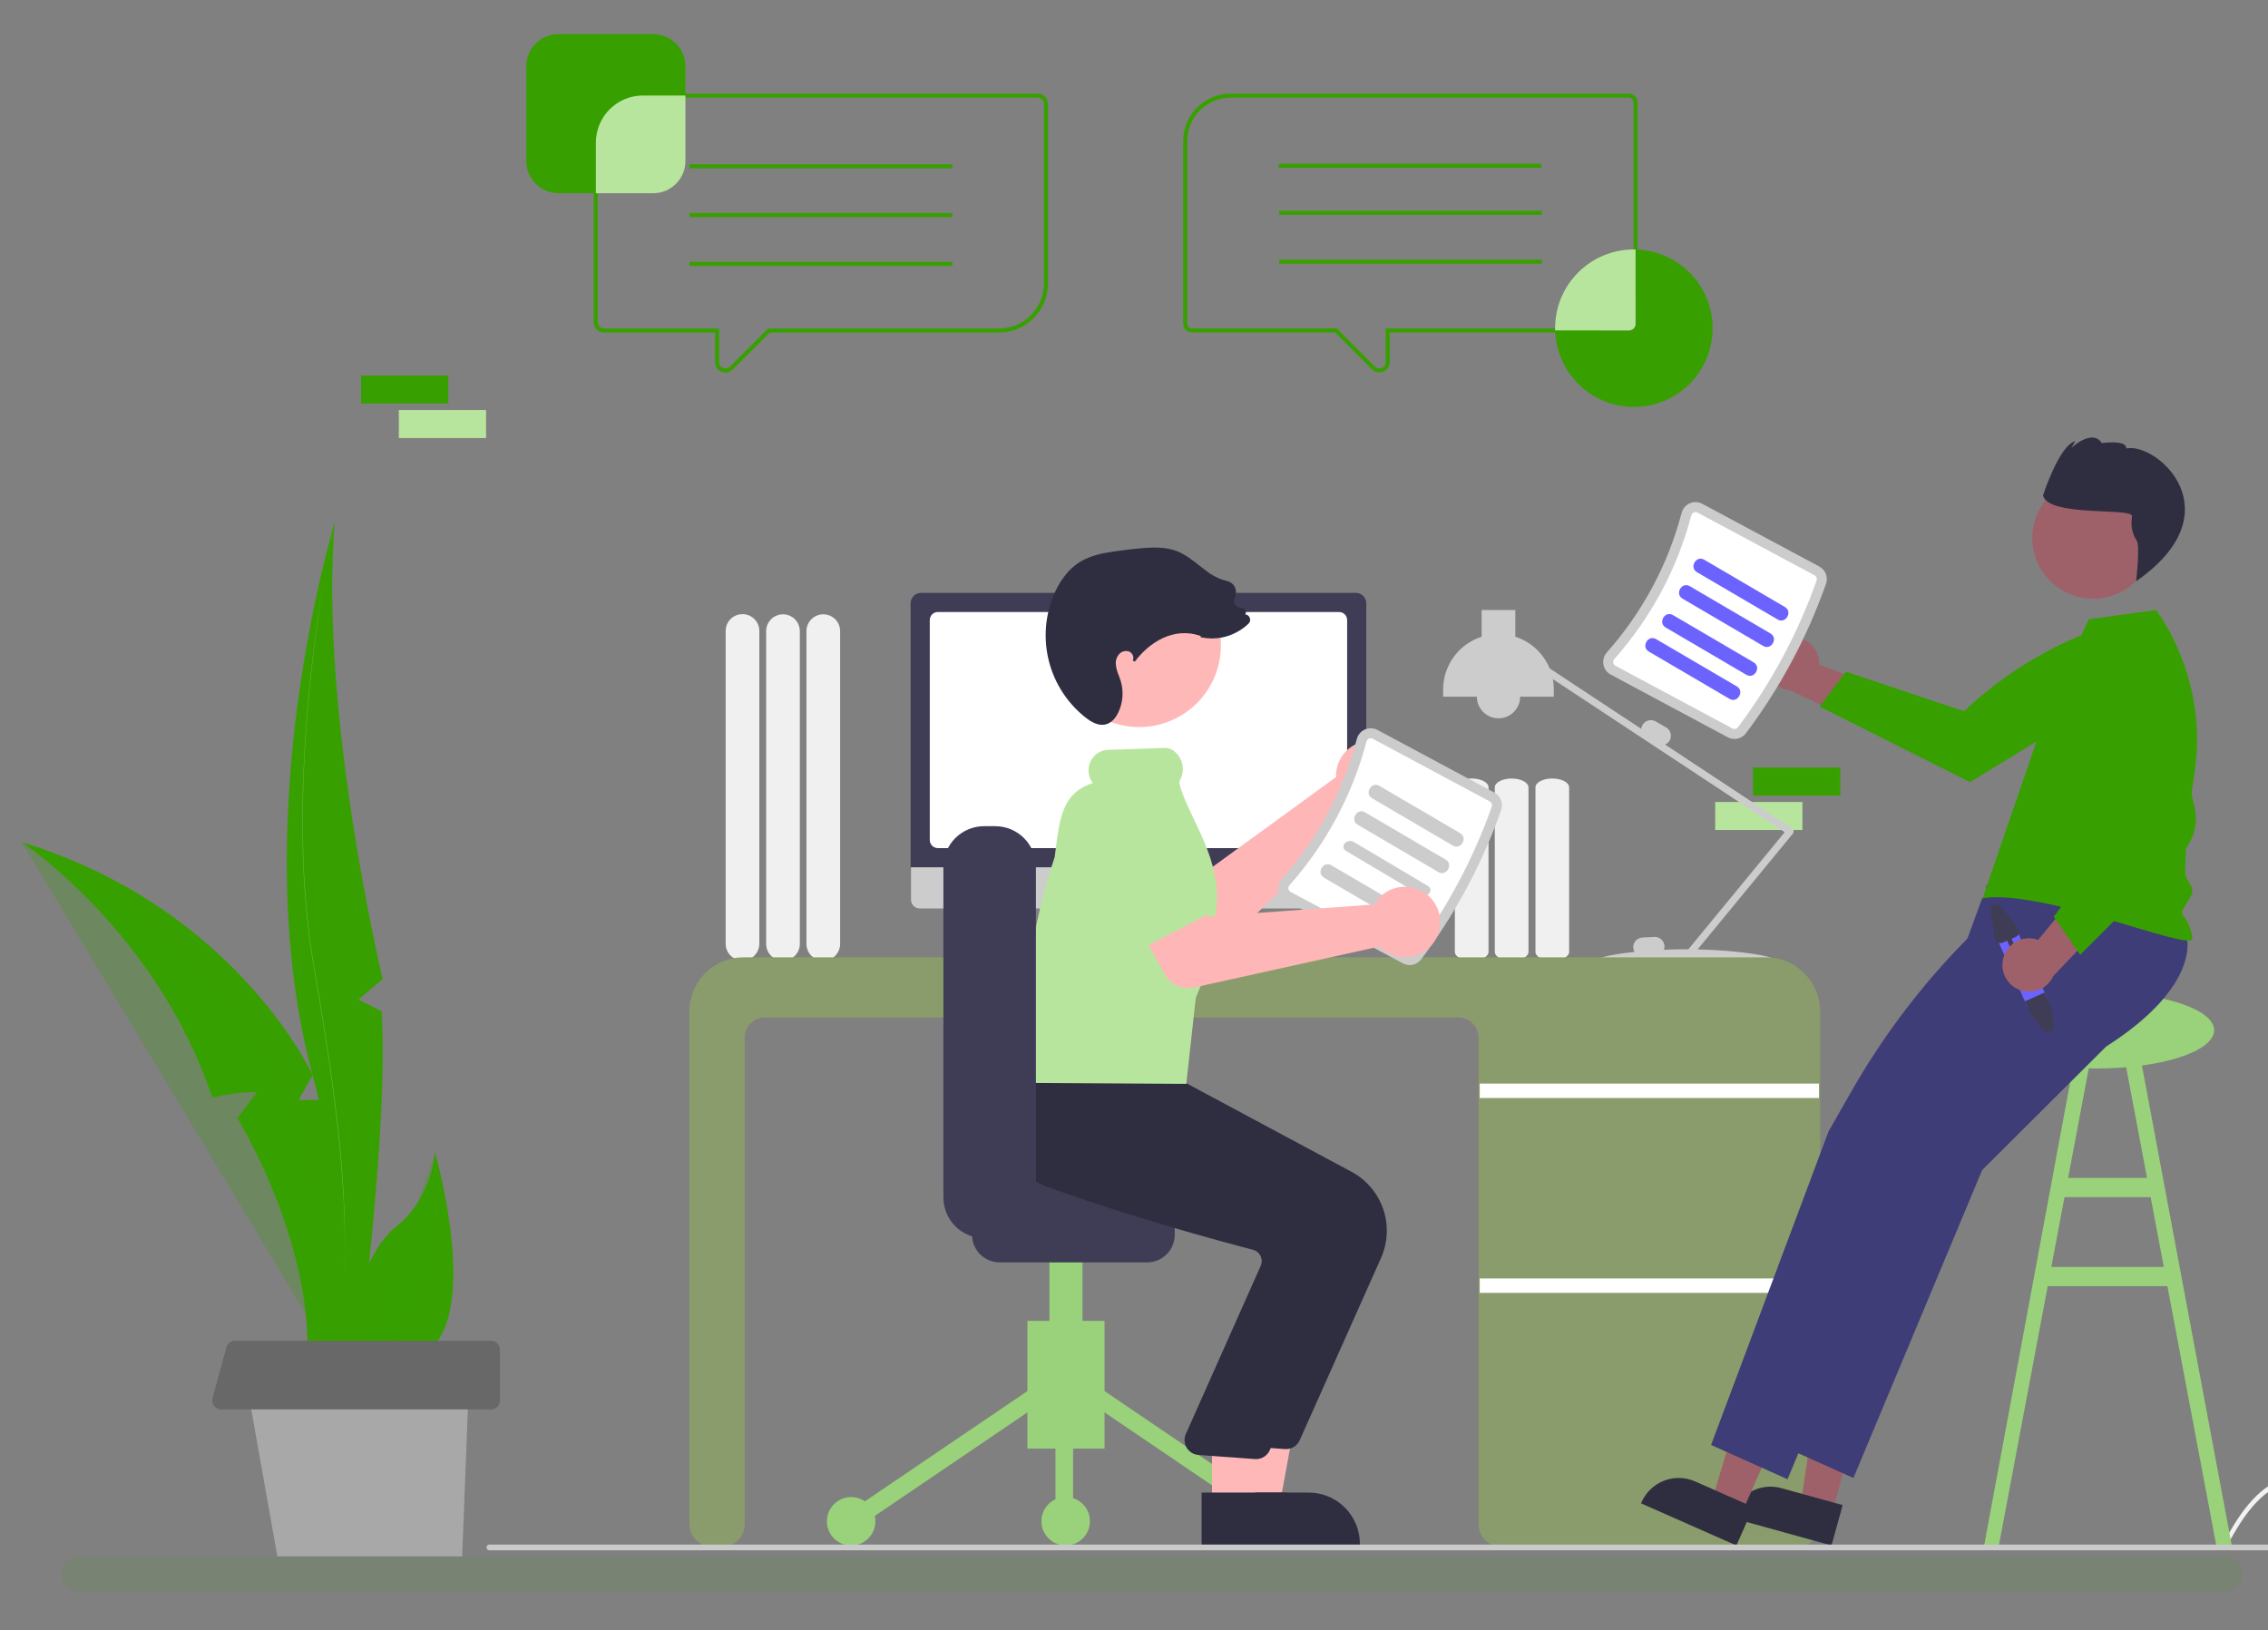 <svg width="1669" height="1200" viewBox="0 0 1669 1200" fill="none" xmlns="http://www.w3.org/2000/svg">
<rect x="0" y="0" width="1669" height="1200" fill="#808080" stroke="none"/>
<g clip-path="url(#clip0_80_4293)">
<path d="M258.2 976C258.2 976 264.7 924.3 291.5 902.8C318.3 881.4 320.1 848.1 320.1 848.1C320.1 848.1 356.4 974.2 310 997.4C263.6 1020.6 258.2 976 258.2 976Z" fill="#37A000"/>
<path opacity="0.25" d="M320.1 848.2C320.1 848.2 332.6 959.4 263.9 1012.1Z" fill="#37A000"/>
<path d="M246.3 384.5C246.3 384.5 179.3 602.9 230 791.2C280.8 979.6 211 1048.8 211 1048.8L263.8 995.8C263.8 995.8 286.3 829 280.8 744.3L263.8 735.7L281.6 720.6C281.7 720.6 234.8 525.8 246.3 384.5Z" fill="#37A000"/>
<g opacity="0.25">
<path d="M246.3 384.5C241 409.5 236.9 434.7 233.4 459.9C230 485.2 227.2 510.5 225.4 536C221.8 586.8 221.4 638.1 227.8 688.8C228.2 692 228.6 695.1 229.1 698.3L230.6 707.7C231.6 714 232.7 720.3 233.8 726.6L235.4 736L236.9 745.4C237.9 751.7 239 758 239.9 764.3C243.9 789.5 247.3 814.8 249.9 840.2C250.3 843.4 250.5 846.5 250.8 849.7L251.6 859.2C252.1 865.6 252.5 871.9 252.9 878.3L253.3 887.9C253.4 891.1 253.6 894.3 253.6 897.5C253.7 903.9 253.9 910.3 253.7 916.6C253.6 929.4 252.8 942.1 251.7 954.8L250.7 964.3C250.4 967.5 249.9 970.6 249.4 973.8L248.7 978.5C248.5 980.1 248.2 981.6 247.9 983.2L246.3 992.6C246.3 992.7 246.1 992.9 246 992.8C245.9 992.8 245.7 992.6 245.8 992.5L247.4 983.1C247.7 981.5 248 980 248.2 978.4L248.9 973.7C249.3 970.5 249.8 967.4 250.2 964.2L251.2 954.7C252.4 942 253.2 929.3 253.3 916.5C253.5 910.1 253.3 903.8 253.2 897.4C253.2 894.2 253 891 252.9 887.8L252.5 878.2C252.1 871.8 251.7 865.5 251.2 859.1L250.4 849.6C250.1 846.4 249.9 843.2 249.5 840.1C246.9 814.7 243.5 789.4 239.5 764.2C238.6 757.9 237.5 751.6 236.5 745.3L235 735.9L233.4 726.5C232.3 720.2 231.2 713.9 230.2 707.6L228.7 698.1C228.2 695 227.9 691.8 227.4 688.6C221 637.9 221.5 586.6 225.1 535.8C226.9 510.4 229.7 485 233.2 459.7C236.9 434.7 241.1 409.5 246.3 384.5Z" fill="white"/>
</g>
<path d="M249.9 995.9C249.9 995.9 264.2 861.9 237.2 809.5H219.8L230.1 791.3C230.1 791.3 173.8 668 16 619.8C16 619.8 115.5 685.6 156.2 807.8C175.4 803.1 189.1 803.9 189.1 803.9L174.7 822.9C174.7 822.9 233.4 918.1 225.5 1006.9C217.4 1095.8 249.9 995.9 249.9 995.9Z" fill="#37A000"/>
<path opacity="0.25" d="M16 619.8C16 619.8 259.5 719.1 240.4 992.7Z" fill="#37A000"/>
<path d="M345.1 1015.3L344.3 1037.3L340.1 1145.5H204.1L184.9 1037.3L182.7 1024.8L274.6 1019.4L345.1 1015.3Z" fill="#A8A8A8"/>
<path d="M367.9 993.3V1030.8C367.9 1034.4 365 1037.3 361.4 1037.3H162.7C158.4 1037.3 155.3 1033.2 156.4 1029.1L166.6 991.6C167.4 988.8 170 986.8 172.9 986.8H361.5C365 986.7 367.9 989.7 367.9 993.3Z" fill="#686868"/>
<path d="M769.7 76.5V208.6C769.7 227.8 754.2 243.3 735 243.3H565.8L538.2 270.9C534.3 274.8 527.7 272 527.7 266.6V243.3H444.5C441.1 243.3 438.4 240.5 438.4 237.2V105.1C438.4 85.9 453.9 70.4 473.1 70.4H763.6C767 70.4 769.7 73.1 769.7 76.5Z" stroke="#37A000" stroke-width="3" stroke-miterlimit="10"/>
<path d="M872.201 103.7V238.2C872.201 241 874.401 243.2 877.201 243.2H983.101L1010.7 270.8C1014.6 274.7 1021.2 271.9 1021.2 266.5V243.2H1170.2C1188.6 243.2 1203.6 228.3 1203.6 209.8V75.4C1203.6 72.6 1201.4 70.4 1198.6 70.4H905.701C887.201 70.4 872.201 85.3 872.201 103.7Z" stroke="#37A000" stroke-width="3" stroke-miterlimit="10"/>
<path d="M1260.3 241.6C1260.3 273.6 1234.4 299.5 1202.4 299.5C1171 299.5 1145.4 274.5 1144.5 243.3H1198.7C1201.5 243.3 1203.7 241.1 1203.7 238.3V183.7C1235 184.3 1260.3 210 1260.3 241.6Z" fill="#37A000"/>
<path d="M1203.6 183.6V238.2C1203.6 241 1201.4 243.2 1198.6 243.2H1144.4C1144.4 242.6 1144.4 242.1 1144.4 241.5C1144.4 209.5 1170.3 183.6 1202.3 183.6C1202.7 183.6 1203.2 183.6 1203.6 183.6Z" fill="#B8E59E"/>
<path d="M504.4 48.8V70.3H473.1C453.9 70.3 438.4 85.8 438.4 105V142.2H411C397.9 142.2 387.3 131.6 387.3 118.5V48.8C387.3 35.7 397.9 25.1 411 25.1H480.7C493.8 25.1 504.4 35.7 504.4 48.8Z" fill="#37A000"/>
<path d="M504.4 70.4V118.5C504.4 131.6 493.8 142.2 480.7 142.2H438.5V105C438.5 85.8 454 70.3 473.2 70.3H504.4V70.4Z" fill="#B8E59E"/>
<path d="M329.9 276.4H265.7V297H329.9V276.4Z" fill="#37A000"/>
<path d="M357.7 301.8H293.5V322.4H357.7V301.8Z" fill="#B8E59E"/>
<path d="M1290.04 585.515H1354.24V564.915H1290.04V585.515Z" fill="#37A000"/>
<path d="M1262.18 610.87H1326.38V590.27H1262.18V610.87Z" fill="#B8E59E"/>
<path d="M507.4 122.4H700.8" stroke="#37A000" stroke-width="3" stroke-miterlimit="10"/>
<path d="M507.4 158.3H700.8" stroke="#37A000" stroke-width="3" stroke-miterlimit="10"/>
<path d="M507.4 194.2H700.8" stroke="#37A000" stroke-width="3" stroke-miterlimit="10"/>
<path d="M941 122H1134.3" stroke="#37A000" stroke-width="3" stroke-miterlimit="10"/>
<path d="M941.301 156.6H1134.6" stroke="#37A000" stroke-width="3" stroke-miterlimit="10"/>
<path d="M941.301 192.6H1134.6" stroke="#37A000" stroke-width="3" stroke-miterlimit="10"/>
<path opacity="0.1" d="M1637.2 1171.4H58.1C50.9 1171.4 45.1 1165.6 45.1 1158.4C45.1 1151.2 50.9 1145.4 58.1 1145.4H1637.2C1644.4 1145.4 1650.2 1151.2 1650.2 1158.4C1650.2 1165.6 1644.4 1171.4 1637.2 1171.4Z" fill="#37A000"/>
<path d="M593.459 694.693V464.526C593.459 461.239 594.765 458.087 597.089 455.763C599.413 453.438 602.566 452.133 605.853 452.133C609.14 452.133 612.292 453.438 614.616 455.763C616.94 458.087 618.246 461.239 618.246 464.526V694.693C618.246 697.98 616.94 701.133 614.616 703.457C612.292 705.781 609.14 707.087 605.853 707.087C602.566 707.087 599.413 705.781 597.089 703.457C594.765 701.133 593.459 697.98 593.459 694.693Z" fill="#F0F0F0"/>
<path d="M563.804 694.693V464.526C563.804 461.239 565.109 458.087 567.434 455.763C569.758 453.438 572.91 452.133 576.197 452.133C579.484 452.133 582.637 453.438 584.961 455.763C587.285 458.087 588.591 461.239 588.591 464.526V694.693C588.591 697.98 587.285 701.133 584.961 703.457C582.637 705.781 579.484 707.087 576.197 707.087C572.91 707.087 569.758 705.781 567.434 703.457C565.109 701.133 563.804 697.98 563.804 694.693Z" fill="#F0F0F0"/>
<path d="M534 694.56V464.394C534 461.107 535.306 457.954 537.63 455.63C539.954 453.306 543.107 452 546.394 452C549.681 452 552.833 453.306 555.157 455.63C557.481 457.954 558.787 461.107 558.787 464.394V694.56C558.787 697.847 557.481 701 555.157 703.324C552.833 705.648 549.681 706.954 546.394 706.954C543.107 706.954 539.954 705.648 537.63 703.324C535.306 701 534 697.847 534 694.56Z" fill="#F0F0F0"/>
<path d="M1634.97 1137.76C1646.31 1117.25 1659.46 1094.46 1682.95 1087.18C1689.48 1085.16 1696.33 1084.44 1703.13 1085.05C1705.27 1085.24 1704.74 1088.62 1702.6 1088.43C1691.18 1087.47 1679.78 1090.55 1670.4 1097.14C1661.32 1103.46 1654.25 1112.24 1648.26 1121.56C1644.6 1127.26 1641.31 1133.21 1638.03 1139.15C1636.98 1141.05 1633.91 1139.68 1634.97 1137.76Z" fill="#F2F2F2"/>
<path d="M1630.96 1137.57L1642.41 1137.83L1573.4 769.143L1561.95 771.299L1579.97 866.942H1521.91L1539.93 771.299L1528.49 769.143L1460.05 1137.83L1470.92 1137.57L1506.9 946.615H1594.98L1630.96 1137.57ZM1509.57 932.451L1519.24 881.106H1582.64L1592.31 932.451H1509.57Z" fill="#99D27A"/>
<path d="M1129.93 700.566V579.489C1129.93 575.894 1135.49 572.969 1142.32 572.969C1149.15 572.969 1154.71 575.894 1154.71 579.489V700.566C1154.71 704.161 1149.15 707.086 1142.32 707.086C1135.49 707.086 1129.93 704.161 1129.93 700.566Z" fill="#F0F0F0"/>
<path d="M1100 700.597V579.52C1100 575.925 1105.56 573 1112.39 573C1119.23 573 1124.79 575.925 1124.79 579.52V700.597C1124.79 704.192 1119.23 707.116 1112.39 707.116C1105.56 707.116 1100 704.192 1100 700.597Z" fill="#F0F0F0"/>
<path d="M1070.61 700.566V579.489C1070.61 575.894 1076.17 572.969 1083.01 572.969C1089.84 572.969 1095.4 575.894 1095.4 579.489V700.566C1095.4 704.161 1089.84 707.086 1083.01 707.086C1076.17 707.086 1070.61 704.161 1070.61 700.566Z" fill="#F0F0F0"/>
<path d="M1319.9 611.491C1319.85 611.123 1319.71 610.771 1319.51 610.458C1319.31 610.144 1319.05 609.876 1318.74 609.671L1225.3 547.988C1226.71 547.4 1227.89 546.369 1228.66 545.05C1229.59 543.422 1229.84 541.491 1229.36 539.679C1228.87 537.866 1227.69 536.319 1226.06 535.376L1218.4 530.95C1216.77 530.016 1214.84 529.765 1213.03 530.251C1211.21 530.736 1209.67 531.92 1208.72 533.542C1208.21 534.434 1207.91 535.427 1207.83 536.451L1140.38 491.925C1138.12 486.439 1134.68 481.514 1130.32 477.491C1125.96 473.468 1120.77 470.445 1115.12 468.632V449H1090.33V468.632C1082.1 471.262 1074.93 476.437 1069.84 483.41C1064.75 490.382 1062 498.793 1062 507.427V512.739H1086.79C1086.79 516.965 1088.47 521.018 1091.45 524.006C1094.44 526.994 1098.5 528.673 1102.72 528.673C1106.95 528.673 1111 526.994 1113.99 524.006C1116.98 521.018 1118.66 516.965 1118.66 512.739H1143.44V507.427C1143.44 504.881 1143.2 502.34 1142.73 499.839L1313.35 612.479L1242.47 698.65C1241.92 698.648 1241.38 698.643 1240.82 698.643C1235.17 698.643 1229.69 698.776 1224.47 699.006C1224.78 698.131 1224.92 697.202 1224.87 696.273C1224.77 694.399 1223.93 692.643 1222.53 691.387C1221.14 690.13 1219.31 689.477 1217.43 689.569L1208.59 690.03C1206.72 690.133 1204.96 690.974 1203.7 692.368C1202.45 693.762 1201.79 695.597 1201.89 697.471C1201.95 698.578 1202.28 699.654 1202.85 700.608C1187.21 702.269 1177.08 704.56 1177.08 705.725C1177.08 707.634 1204.28 705.816 1238.33 705.729C1238.49 706.171 1238.76 706.565 1239.11 706.868C1239.47 707.171 1239.91 707.374 1240.37 707.455C1240.83 707.536 1241.31 707.493 1241.75 707.33C1242.19 707.166 1242.58 706.889 1242.87 706.526L1243.53 705.729C1277.47 705.824 1304.56 707.63 1304.56 705.725C1304.56 703.928 1280.48 699.46 1249.27 698.743L1319.33 613.574C1319.56 613.286 1319.74 612.952 1319.83 612.594C1319.93 612.235 1319.96 611.859 1319.9 611.491Z" fill="#CCCCCC"/>
<path d="M1322.81 1138.34H1104.66C1100.25 1138.34 1096.02 1136.59 1092.91 1133.47C1089.79 1130.35 1088.04 1126.12 1088.03 1121.71V763.689C1088.03 759.75 1086.46 755.973 1083.67 753.188C1080.89 750.402 1077.11 748.836 1073.17 748.831H562.883C558.944 748.836 555.167 750.402 552.382 753.188C549.596 755.973 548.029 759.75 548.025 763.689V1121.71C548.02 1126.12 546.266 1130.35 543.149 1133.47C540.031 1136.59 535.805 1138.34 531.396 1138.34H523.932C519.523 1138.34 515.296 1136.59 512.179 1133.47C509.061 1130.35 507.308 1126.12 507.303 1121.71V744.405C507.315 733.843 511.515 723.718 518.984 716.25C526.452 708.781 536.578 704.58 547.139 704.569H1299.61C1310.17 704.581 1320.3 708.781 1327.76 716.25C1335.23 723.718 1339.43 733.844 1339.44 744.405V1121.71C1339.44 1126.12 1337.69 1130.35 1334.57 1133.47C1331.45 1136.59 1327.22 1138.34 1322.81 1138.34Z" fill="#8A9C6B"/>
<path d="M1338.56 797.52H1088.92V808.143H1338.56V797.52Z" fill="white"/>
<path d="M1338.56 940.932H1088.92V951.555H1338.56V940.932Z" fill="white"/>
<path d="M882.268 702.82L875.094 699.799L870.172 663.831H804.627L799.292 699.652L792.873 702.862C792.566 703.015 792.319 703.268 792.174 703.579C792.028 703.89 791.992 704.241 792.071 704.575C792.15 704.909 792.339 705.207 792.609 705.42C792.878 705.633 793.211 705.749 793.554 705.749H881.677C882.029 705.749 882.37 705.628 882.642 705.405C882.915 705.182 883.102 704.872 883.171 704.527C883.241 704.182 883.189 703.823 883.024 703.512C882.86 703.201 882.593 702.957 882.268 702.82Z" fill="#E6E6E6"/>
<path d="M998.746 668.616H676.772C675.083 668.612 673.464 667.939 672.271 666.743C671.077 665.547 670.407 663.927 670.407 662.237V616.835H1005.11V662.237C1005.11 663.927 1004.44 665.547 1003.25 666.743C1002.05 667.939 1000.44 668.612 998.746 668.616Z" fill="#CCCCCC"/>
<path d="M1005.45 638.293H670.113V444.024C670.116 441.986 670.927 440.031 672.368 438.59C673.81 437.148 675.764 436.337 677.803 436.335H997.757C999.796 436.337 1001.75 437.148 1003.19 438.59C1004.63 440.031 1005.45 441.986 1005.45 444.024V638.293Z" fill="#3F3D56"/>
<path d="M985.418 624.193H690.14C688.569 624.192 687.062 623.566 685.95 622.455C684.839 621.344 684.214 619.837 684.212 618.265V456.364C684.214 454.792 684.839 453.285 685.95 452.173C687.062 451.062 688.569 450.437 690.14 450.435H985.418C986.99 450.437 988.497 451.062 989.608 452.173C990.719 453.285 991.345 454.792 991.346 456.364V618.265C991.345 619.837 990.72 621.344 989.608 622.455C988.497 623.566 986.99 624.192 985.418 624.193Z" fill="white"/>
<path d="M1316.43 469.021C1319.25 468.614 1322.13 468.832 1324.87 469.658C1327.6 470.484 1330.11 471.899 1332.24 473.804C1334.36 475.708 1336.05 478.055 1337.17 480.68C1338.29 483.304 1338.82 486.143 1338.72 488.995L1403.46 513.914L1374.13 534.87L1317.15 507.994C1312.37 507.516 1307.93 505.301 1304.67 501.768C1301.42 498.236 1299.57 493.632 1299.48 488.828C1299.39 484.024 1301.07 479.354 1304.19 475.704C1307.32 472.054 1311.67 469.676 1316.43 469.021Z" fill="#9E616A"/>
<path d="M1562.59 456.661L1573.54 476.574C1570.9 489.203 1564.06 500.566 1554.13 508.816C1537.37 522.958 1449.69 575.629 1449.69 575.629L1339 520.061L1358.36 494.33L1445.26 523.453C1477.5 493.012 1516.4 470.523 1558.87 457.778L1562.59 456.661Z" fill="#37A000"/>
<path d="M1542.97 786.399C1590.68 786.399 1629.35 773.797 1629.35 758.251C1629.35 742.706 1590.68 730.104 1542.97 730.104C1495.26 730.104 1456.58 742.706 1456.58 758.251C1456.58 773.797 1495.26 786.399 1542.97 786.399Z" fill="#99D27A"/>
<path d="M1348.08 1113.61L1325.15 1107.27L1338.69 1015.77L1372.54 1025.13L1348.08 1113.61Z" fill="#9E616A"/>
<path d="M1347.79 1137.46L1273.82 1117.01L1274.08 1116.08C1276.19 1108.44 1281.25 1101.96 1288.14 1098.05C1295.03 1094.15 1303.19 1093.14 1310.83 1095.25L1310.83 1095.25L1356.01 1107.73L1347.79 1137.46Z" fill="#2F2E41"/>
<path d="M1281.58 1113.9L1259.8 1104.29L1286.52 1015.74L1318.66 1029.93L1281.58 1113.9Z" fill="#9E616A"/>
<path d="M1277.81 1137.46L1207.61 1106.46L1208 1105.57C1211.2 1098.33 1217.15 1092.65 1224.54 1089.79C1231.92 1086.93 1240.14 1087.11 1247.39 1090.31L1247.39 1090.31L1290.27 1109.25L1277.81 1137.46Z" fill="#2F2E41"/>
<path d="M1609.11 689.323C1609.11 689.323 1620.65 725.075 1549.85 770.289L1458.66 861.149L1363.92 1087.79L1307.67 1062.57L1318.7 1033.12L1326.1 1013.36L1329.89 1003.25L1333.95 992.416L1394.17 831.677L1444.75 743.11L1446.22 695.052L1458.66 661.175L1548.93 629.145L1609.11 689.323Z" fill="#3E3D77"/>
<path d="M1560.61 690.247C1560.61 690.247 1572.15 725.999 1501.35 771.213L1410.17 862.074L1315.42 1088.71L1259.17 1063.49L1270.2 1034.05L1277.61 1014.29L1281.39 1004.18L1285.45 993.34L1345.67 832.601L1362.61 802.946C1384.95 763.825 1412.1 727.653 1443.43 695.272L1460.03 678.109L1461.8 651.551L1500.43 630.069L1560.61 690.247Z" fill="#3E3D77"/>
<path d="M1508.87 515.941L1537.2 455.743L1586.64 449C1586.64 449 1625.24 498.18 1615.1 567.286C1611.3 593.201 1608.21 619.001 1608.02 641.647C1607.97 647.673 1613.24 650.364 1613.33 655.812C1613.42 661.163 1603.34 669.88 1606.25 673.517C1610.41 678.529 1612.89 684.723 1613.33 691.222C1609.82 699.572 1503.64 654.335 1459.01 661.048L1508.87 515.941Z" fill="#37A000"/>
<path d="M1578.74 418.821C1591.36 397.594 1584.38 370.156 1563.15 357.538C1541.93 344.92 1514.49 351.898 1501.87 373.126C1489.25 394.353 1496.23 421.791 1517.46 434.409C1538.69 447.027 1566.12 440.049 1578.74 418.821Z" fill="#9E616A"/>
<path d="M1568.89 379.919C1568.81 381.095 1568.69 382.654 1568.55 384.416C1568.41 389.242 1569.77 393.993 1572.45 398.014C1574.95 402.244 1571.96 427.795 1571.96 427.795C1645.21 376.74 1587.33 325.447 1564.69 330.007C1565.17 323.514 1546.7 326.086 1546.7 326.086C1539.67 315.131 1524.25 329.673 1524.25 329.673L1527.23 324.668C1515.26 327.713 1503.42 364.709 1503.42 364.709C1507.48 380.67 1569.37 373.426 1568.89 379.919Z" fill="#2F2E41"/>
<path d="M1284.76 539.749C1309.93 506.271 1329.83 469.137 1343.76 429.639C1344.57 427.276 1344.51 424.704 1343.6 422.38C1342.69 420.055 1340.98 418.13 1338.78 416.946L1252.66 370.798C1251.26 370.045 1249.72 369.621 1248.13 369.557C1246.55 369.492 1244.98 369.79 1243.53 370.427C1242.05 371.069 1240.74 372.039 1239.69 373.263C1238.65 374.488 1237.9 375.935 1237.49 377.494C1227.47 415.556 1208.63 450.724 1182.49 480.152C1181.41 481.35 1180.62 482.777 1180.18 484.326C1179.74 485.875 1179.66 487.503 1179.94 489.088C1180.22 490.648 1180.84 492.125 1181.77 493.407C1182.7 494.689 1183.91 495.741 1185.31 496.485L1271.44 542.634C1273.64 543.808 1276.19 544.163 1278.63 543.635C1281.07 543.107 1283.24 541.73 1284.76 539.749Z" fill="#CCCCCC"/>
<path d="M1278.89 535.332C1278.42 535.91 1277.77 536.309 1277.05 536.459C1276.32 536.608 1275.57 536.5 1274.91 536.153L1188.78 490.003C1188.36 489.785 1188 489.473 1187.73 489.092C1187.45 488.71 1187.26 488.27 1187.18 487.805C1187.09 487.314 1187.12 486.809 1187.26 486.329C1187.4 485.85 1187.64 485.409 1187.98 485.041C1214.89 454.746 1234.29 418.542 1244.61 379.358C1244.73 378.874 1244.96 378.424 1245.28 378.044C1245.6 377.663 1246.01 377.363 1246.46 377.165C1246.9 376.972 1247.37 376.882 1247.84 376.902C1248.31 376.921 1248.77 377.05 1249.18 377.278L1335.31 423.426C1335.96 423.779 1336.47 424.348 1336.75 425.036C1337.03 425.724 1337.05 426.487 1336.83 427.193C1323.14 465.984 1303.6 502.453 1278.89 535.332Z" fill="white"/>
<path d="M1248.75 421.123L1308.16 455.942C1314.07 459.407 1319.42 450.229 1313.52 446.77L1254.11 411.95C1248.2 408.486 1242.85 417.664 1248.75 421.123Z" fill="#6C63FF"/>
<path d="M1238.13 440.599L1297.53 475.418C1303.44 478.882 1308.8 469.704 1302.9 466.245L1243.49 431.426C1237.58 427.962 1232.23 437.14 1238.13 440.599Z" fill="#6C63FF"/>
<path d="M1225.74 461.845L1285.14 496.664C1291.05 500.128 1296.4 490.95 1290.5 487.491L1231.1 452.672C1225.19 449.208 1219.84 458.386 1225.74 461.845Z" fill="#6C63FF"/>
<path d="M1213.34 479.55L1272.75 514.369C1278.66 517.834 1284.01 508.656 1278.11 505.197L1218.7 470.377C1212.79 466.913 1207.44 476.091 1213.34 479.55Z" fill="#6C63FF"/>
<path d="M1484.15 684.36L1506.45 734.511C1506.99 735.711 1507.22 737.027 1507.12 738.339C1507.03 739.651 1506.6 740.917 1505.89 742.024C1505.05 743.347 1503.84 744.392 1502.41 745.028C1500.98 745.664 1499.39 745.863 1497.85 745.599C1497.33 745.519 1496.81 745.381 1496.31 745.189C1494.34 744.428 1492.75 742.916 1491.89 740.986L1469.59 690.835C1469.17 689.879 1468.93 688.849 1468.91 687.803C1468.88 686.757 1469.06 685.716 1469.44 684.739C1470.19 682.767 1471.7 681.176 1473.64 680.318C1475.57 679.459 1477.76 679.403 1479.73 680.161C1481.7 680.919 1483.29 682.43 1484.15 684.36Z" fill="#6C63FF"/>
<path d="M1504.66 730.467L1509.12 740.589L1511.41 754.938C1511.56 755.883 1511.39 756.851 1510.94 757.692C1510.48 758.533 1509.76 759.2 1508.89 759.588C1508.01 759.977 1507.03 760.066 1506.1 759.841C1505.17 759.617 1504.34 759.091 1503.74 758.346L1494.5 746.842L1490.1 736.942L1504.66 730.467Z" fill="#3F3D56"/>
<path d="M1464.63 670.407L1467.83 690.485C1467.93 691.143 1468.19 691.767 1468.57 692.311C1468.96 692.854 1469.46 693.302 1470.05 693.619C1470.63 693.937 1471.28 694.116 1471.95 694.142C1472.61 694.168 1473.27 694.041 1473.88 693.771L1477.05 692.362L1483.16 706.113C1483.36 706.541 1483.71 706.876 1484.15 707.044C1484.59 707.212 1485.07 707.199 1485.5 707.008C1485.93 706.818 1486.26 706.465 1486.43 706.027C1486.6 705.589 1486.59 705.103 1486.4 704.674L1480.29 690.923L1483.45 689.514C1484.5 689.046 1485.33 688.181 1485.74 687.109C1486.15 686.036 1486.13 684.843 1485.66 683.791C1485.51 683.442 1485.31 683.116 1485.07 682.819L1472.3 666.998C1471.7 666.254 1470.87 665.729 1469.94 665.504C1469.01 665.28 1468.03 665.369 1467.16 665.758C1466.28 666.147 1465.56 666.813 1465.11 667.654C1464.65 668.495 1464.48 669.463 1464.63 670.407Z" fill="#3F3D56"/>
<path d="M1473.89 706.647C1474.39 703.838 1475.5 701.173 1477.14 698.841C1478.79 696.508 1480.92 694.564 1483.4 693.146C1485.88 691.727 1488.63 690.869 1491.48 690.632C1494.32 690.395 1497.18 690.784 1499.86 691.772L1543.89 638.164L1554.55 672.599L1511.11 718.227C1509.15 722.615 1505.65 726.132 1501.27 728.111C1496.89 730.091 1491.94 730.396 1487.35 728.969C1482.76 727.542 1478.86 724.481 1476.38 720.367C1473.9 716.253 1473.01 711.371 1473.89 706.647Z" fill="#9E616A"/>
<path d="M1530.74 702.707L1511.34 674.698L1566.41 601.283L1538.04 540.501L1540.11 468.202L1563.55 463.872L1563.84 464.018C1575.23 470.578 1584.04 480.838 1588.8 493.095C1594.65 507.713 1607.7 562.589 1614.96 593.997C1616.39 600.084 1616.23 606.434 1614.51 612.443C1612.78 618.452 1609.55 623.92 1605.12 628.326L1530.74 702.707Z" fill="#37A000"/>
<path d="M983.352 567.828C983.19 569.189 983.137 570.56 983.191 571.928L883.913 644.155L856.639 632.084L833.043 670.865L879.25 696.925C882.982 699.03 887.297 699.868 891.547 699.312C895.796 698.756 899.751 696.837 902.817 693.843L1002.74 596.246C1007.85 597.546 1013.24 597.257 1018.19 595.419C1023.13 593.581 1027.4 590.281 1030.43 585.957C1033.45 581.633 1035.09 576.491 1035.12 571.214C1035.15 565.937 1033.58 560.776 1030.6 556.416C1027.63 552.057 1023.4 548.706 1018.47 546.81C1013.55 544.914 1008.16 544.561 1003.04 545.8C997.906 547.039 993.275 549.81 989.759 553.745C986.243 557.68 984.008 562.592 983.352 567.828Z" fill="#FFB6B6"/>
<path d="M880.703 646.795L851.751 695.038C850.928 696.41 849.818 697.589 848.497 698.494C847.177 699.399 845.677 700.009 844.099 700.282C842.522 700.555 840.904 700.485 839.356 700.076C837.809 699.668 836.367 698.931 835.13 697.915L791.782 662.314C784.785 658.059 779.76 651.203 777.809 643.249C775.859 635.295 777.141 626.892 781.376 619.883C785.611 612.873 792.452 607.828 800.4 605.854C808.348 603.88 816.755 605.138 823.777 609.352L875.422 630.774C876.901 631.388 878.229 632.313 879.318 633.487C880.407 634.66 881.23 636.055 881.731 637.575C882.232 639.096 882.4 640.706 882.222 642.297C882.045 643.888 881.527 645.422 880.703 646.795Z" fill="#6C63FF"/>
<path d="M756.057 1066.18H812.807V972.141H756.057V1066.18Z" fill="#99D27A"/>
<path d="M809.961 1021.9L802.678 1032.64L938.876 1125.06L946.16 1114.32L809.961 1021.9Z" fill="#99D27A"/>
<path d="M758.902 1021.9L622.703 1114.32L629.987 1125.06L766.185 1032.64L758.902 1021.9Z" fill="#99D27A"/>
<path d="M943.119 1137.46C952.969 1137.46 960.954 1129.47 960.954 1119.62C960.954 1109.77 952.969 1101.79 943.119 1101.79C933.268 1101.79 925.283 1109.77 925.283 1119.62C925.283 1129.47 933.268 1137.46 943.119 1137.46Z" fill="#CACACA"/>
<path d="M784.219 1137.46C794.07 1137.46 802.055 1129.47 802.055 1119.62C802.055 1109.77 794.07 1101.79 784.219 1101.79C774.369 1101.79 766.384 1109.77 766.384 1119.62C766.384 1129.47 774.369 1137.46 784.219 1137.46Z" fill="#99D27A"/>
<path d="M626.344 1137.52C636.195 1137.52 644.18 1129.54 644.18 1119.69C644.18 1109.84 636.195 1101.85 626.344 1101.85C616.494 1101.85 608.509 1109.84 608.509 1119.69C608.509 1129.54 616.494 1137.52 626.344 1137.52Z" fill="#99D27A"/>
<path d="M789.679 1027.55H776.708V1119.97H789.679V1027.55Z" fill="#99D27A"/>
<path d="M772.271 1014.3H796.592V889.45H772.271V1014.3Z" fill="#99D27A"/>
<path d="M715.31 908.84V879.655C715.316 874.281 717.453 869.13 721.252 865.33C725.052 861.531 730.204 859.393 735.577 859.387H844.212C849.585 859.393 854.737 861.531 858.536 865.33C862.336 869.13 864.473 874.281 864.479 879.655V908.84C864.473 914.214 862.336 919.365 858.536 923.165C854.737 926.965 849.585 929.102 844.212 929.108H735.577C730.204 929.102 725.052 926.965 721.252 923.165C717.453 919.365 715.316 914.214 715.31 908.84Z" fill="#3F3D56"/>
<path d="M911.516 1108.34L941.558 1108.33L955.853 1030.41L911.513 1030.41L911.516 1108.34Z" fill="#FFB8B8"/>
<path d="M903.855 1137.46L1000.73 1137.46V1136.23C1000.73 1131.28 999.754 1126.38 997.859 1121.8C995.964 1117.23 993.187 1113.07 989.686 1109.57C986.185 1106.07 982.028 1103.29 977.454 1101.39C972.879 1099.5 967.976 1098.52 963.024 1098.52H963.021L903.854 1098.53L903.855 1137.46Z" fill="#2F2E41"/>
<path d="M956.453 1060.02L1016.35 925.704C1021.35 914.383 1021.9 901.595 1017.9 889.885C1013.89 878.175 1005.62 868.404 994.738 862.517L864.822 792.852L805.539 787.809L750.855 782.839L750.461 783.506C749.956 784.358 738.199 804.667 746.146 826.935C752.175 843.826 767.856 857.02 792.754 866.15C850.868 887.459 918.002 905.671 944.168 912.51C945.324 912.806 946.405 913.343 947.339 914.087C948.273 914.83 949.039 915.762 949.587 916.823C950.136 917.871 950.462 919.022 950.545 920.202C950.628 921.382 950.465 922.567 950.068 923.682L894.423 1048.7C893.842 1050.28 893.633 1051.98 893.811 1053.66C893.99 1055.34 894.552 1056.96 895.454 1058.38C896.356 1059.81 897.574 1061.01 899.014 1061.9C900.453 1062.78 902.077 1063.32 903.758 1063.47L945.337 1066.5C945.69 1066.53 946.041 1066.55 946.391 1066.55C948.52 1066.55 950.604 1065.93 952.39 1064.77C954.175 1063.61 955.587 1061.96 956.453 1060.02Z" fill="#2F2E41"/>
<path d="M891.913 1108.34L921.955 1108.33L936.25 1030.41L891.909 1030.41L891.913 1108.34Z" fill="#FFB8B8"/>
<path d="M884.25 1137.46L981.124 1137.46V1136.23C981.124 1131.28 980.149 1126.38 978.254 1121.8C976.359 1117.23 973.582 1113.07 970.08 1109.57C966.579 1106.07 962.423 1103.29 957.848 1101.39C953.273 1099.5 948.37 1098.52 943.419 1098.52H943.415L884.248 1098.53L884.25 1137.46Z" fill="#2F2E41"/>
<path d="M934.398 1067.37L994.293 933.055C999.293 921.735 999.846 908.946 995.841 897.236C991.836 885.527 983.568 875.755 972.682 869.868L842.767 800.203L783.484 795.161L740.652 791.445L740.658 790.858C740.153 791.71 728.396 812.018 736.344 834.287C742.372 851.178 745.8 864.371 770.698 873.501C828.813 894.81 895.947 913.022 922.112 919.862C923.269 920.158 924.349 920.695 925.283 921.438C926.217 922.181 926.983 923.114 927.531 924.174C928.08 925.222 928.406 926.373 928.489 927.553C928.572 928.734 928.41 929.919 928.012 931.033L872.367 1056.05C871.786 1057.64 871.577 1059.33 871.756 1061.01C871.934 1062.69 872.496 1064.31 873.398 1065.74C874.3 1067.16 875.518 1068.36 876.958 1069.25C878.398 1070.13 880.021 1070.67 881.702 1070.83L923.281 1073.85C923.634 1073.89 923.985 1073.9 924.335 1073.9C926.464 1073.9 928.548 1073.28 930.334 1072.12C932.12 1070.96 933.531 1069.31 934.398 1067.37Z" fill="#2F2E41"/>
<path d="M896.826 488.851C904.517 456.511 884.535 424.06 852.196 416.369C819.856 408.678 787.405 428.66 779.714 461C772.023 493.34 792.005 525.791 824.344 533.482C856.684 541.173 889.135 521.191 896.826 488.851Z" fill="#FFB8B8"/>
<path d="M1045.74 706.177C1070.91 672.699 1090.81 635.565 1104.74 596.067C1105.55 593.704 1105.49 591.132 1104.58 588.808C1103.67 586.483 1101.96 584.558 1099.76 583.374L1013.64 537.226C1012.24 536.473 1010.7 536.049 1009.11 535.985C1007.53 535.92 1005.96 536.218 1004.51 536.855C1003.03 537.497 1001.72 538.467 1000.67 539.691C999.628 540.916 998.876 542.363 998.474 543.922C988.45 581.984 969.606 617.152 943.469 646.58C942.393 647.778 941.604 649.205 941.163 650.754C940.722 652.303 940.641 653.931 940.924 655.516C941.197 657.076 941.822 658.553 942.752 659.835C943.682 661.117 944.892 662.169 946.29 662.913L1032.42 709.062C1034.62 710.236 1037.17 710.591 1039.61 710.063C1042.05 709.535 1044.22 708.158 1045.74 706.177Z" fill="#CCCCCC"/>
<path d="M1039.87 701.76C1039.4 702.338 1038.75 702.737 1038.03 702.887C1037.3 703.037 1036.55 702.929 1035.89 702.581L949.763 656.431C949.345 656.213 948.983 655.901 948.706 655.52C948.428 655.139 948.243 654.698 948.164 654.233C948.074 653.742 948.099 653.237 948.238 652.757C948.376 652.278 948.623 651.837 948.961 651.469C975.868 621.174 995.267 584.97 1005.59 545.787C1005.71 545.302 1005.94 544.853 1006.26 544.472C1006.58 544.092 1006.99 543.791 1007.44 543.593C1007.88 543.4 1008.35 543.31 1008.82 543.33C1009.29 543.349 1009.75 543.478 1010.17 543.706L1096.29 589.854C1096.94 590.207 1097.45 590.776 1097.73 591.464C1098.01 592.152 1098.04 592.915 1097.81 593.621C1084.13 632.413 1064.58 668.881 1039.87 701.76Z" fill="white"/>
<path d="M1009.73 587.552L1069.14 622.371C1075.05 625.835 1080.4 616.657 1074.5 613.198L1015.1 578.379C1009.18 574.914 1003.83 584.093 1009.73 587.552Z" fill="#CCCCCC"/>
<path d="M999.109 607.027L1058.51 641.846C1064.42 645.311 1069.78 636.133 1063.88 632.674L1004.47 597.854C998.561 594.39 993.208 603.568 999.109 607.027Z" fill="#CCCCCC"/>
<path d="M990.764 626.427L1044.79 658.499C1050.17 661.69 1055.91 655.093 1050.55 651.907L996.522 619.835C991.146 616.644 985.397 623.241 990.764 626.427Z" fill="#CCCCCC"/>
<path d="M974.322 645.979L1033.73 680.798C1039.64 684.262 1044.99 675.084 1039.09 671.625L979.684 636.806C973.773 633.341 968.421 642.52 974.322 645.979Z" fill="#CCCCCC"/>
<path d="M872.973 797.727L753.863 797.014L753.831 796.167C751.56 736.405 758.864 682.27 776.16 630.669C776.405 628.738 776.669 626.673 776.928 624.647C779.883 601.561 782.228 583.232 804.181 576.406C802.352 573.974 801.274 571.06 801.08 568.023C800.941 566.005 801.206 563.98 801.858 562.065C802.51 560.15 803.536 558.384 804.877 556.869C806.16 555.407 807.722 554.214 809.47 553.361C811.219 552.508 813.12 552.011 815.062 551.9L857.458 550.457C859.686 550.441 861.854 551.177 863.613 552.543C866.841 554.941 869.11 558.41 870.013 562.328C870.916 566.246 870.394 570.358 868.542 573.926C868.043 574.92 867.852 575.373 867.779 575.571C869.286 583.467 873.758 592.847 878.49 602.773C885.266 616.986 892.946 633.093 894.92 650.326C895.987 659.631 895.544 669.047 893.608 678.21C892.724 683.148 892.521 688.184 893.003 693.177C893.39 700.58 893.756 707.571 889.571 714.331C888.504 716.164 887.283 718.118 885.851 720.282L879.964 734.355L872.973 797.727Z" fill="#B8E59E"/>
<path d="M694.23 881.36V637.982C694.239 630.051 697.394 622.448 703.002 616.84C708.609 611.232 716.213 608.078 724.143 608.069H732.417C740.347 608.078 747.951 611.232 753.559 616.84C759.166 622.448 762.321 630.051 762.33 637.982V881.36C762.321 889.29 759.166 896.893 753.559 902.501C747.951 908.109 740.347 911.263 732.417 911.272H724.143C716.213 911.263 708.609 908.109 703.002 902.501C697.394 896.893 694.239 889.29 694.23 881.36Z" fill="#3F3D56"/>
<path d="M1013.64 662.273C1012.78 663.343 1012.01 664.479 1011.34 665.67L888.894 674.611L872.1 649.963L831.589 670.445L857.078 716.969C859.137 720.728 862.36 723.717 866.262 725.488C870.165 727.259 874.537 727.716 878.721 726.791L1015.1 696.641C1018.76 700.445 1023.49 703.044 1028.66 704.095C1033.83 705.145 1039.2 704.595 1044.05 702.52C1048.91 700.444 1053.01 696.941 1055.82 692.475C1058.63 688.01 1060.02 682.794 1059.8 677.522C1059.57 672.25 1057.75 667.171 1054.57 662.961C1051.38 658.751 1047 655.609 1041.99 653.954C1036.97 652.298 1031.58 652.208 1026.52 653.694C1021.45 655.18 1016.96 658.172 1013.64 662.273Z" fill="#FFB6B6"/>
<path d="M884.773 675.159L834.718 700.851C833.294 701.582 831.729 701.998 830.13 702.069C828.53 702.141 826.935 701.867 825.451 701.266C823.967 700.665 822.63 699.752 821.531 698.588C820.432 697.424 819.597 696.037 819.082 694.521L801.057 641.403C797.361 634.111 796.703 625.652 799.228 617.876C801.752 610.1 807.253 603.641 814.527 599.91C792.339 611.299 838.55 578.948 856.188 613.309L888.744 658.764C889.676 660.066 890.316 661.553 890.621 663.124C890.926 664.696 890.889 666.315 890.512 667.871C890.136 669.426 889.428 670.883 888.437 672.14C887.447 673.398 886.197 674.427 884.773 675.159Z" fill="#B8E59E"/>
<path d="M811.08 533.467C807.457 533.467 803.46 531.721 798.953 528.183C785.691 517.77 776.212 503.294 771.97 486.975C767.727 470.656 768.956 453.396 775.466 437.842C778.743 430.015 784.872 419.376 795.46 413.141C803.071 408.662 812.012 407.043 819.795 405.878C826.533 404.868 833.356 404.064 840.073 403.492C848.1 402.805 857.371 402.342 865.827 405.555C872.023 407.909 877.296 412.068 882.396 416.089C884.173 417.49 886.011 418.941 887.853 420.282C892.313 423.762 897.458 426.261 902.951 427.615C904.11 427.855 905.204 428.342 906.159 429.041C907.114 429.741 907.908 430.637 908.486 431.67C909.077 432.719 909.435 433.883 909.537 435.083C909.639 436.283 909.482 437.491 909.077 438.625C908.282 440.856 907.564 442.867 909.016 445.045C909.555 445.813 910.273 446.437 911.108 446.862C911.943 447.288 912.87 447.502 913.807 447.487C914.302 447.479 914.791 447.594 915.229 447.823C915.668 448.052 916.042 448.387 916.319 448.797C916.599 449.204 916.776 449.673 916.833 450.164C916.89 450.654 916.826 451.152 916.647 451.612L916.414 452.212C917.037 452.27 917.637 452.479 918.161 452.82C918.686 453.161 919.12 453.625 919.425 454.171C919.88 454.949 920.056 455.858 919.923 456.749C919.791 457.64 919.359 458.459 918.698 459.071C913.327 464.184 906.63 467.688 899.368 469.188C894.398 470.162 889.285 470.151 884.32 469.153L883.521 468.997L883.62 468.112C863.535 460.949 845.405 473.105 835.069 487.003L833.576 486.061C833.833 485.543 833.982 484.979 834.014 484.402C834.047 483.824 833.963 483.247 833.766 482.703C833.558 482.051 833.223 481.446 832.781 480.923C832.339 480.401 831.798 479.97 831.189 479.657C829.958 479.149 828.605 479.017 827.299 479.278C825.993 479.538 824.793 480.18 823.852 481.121C822.893 482.126 822.153 483.32 821.681 484.627C821.209 485.933 821.014 487.324 821.108 488.71C821.38 491.648 822.128 494.521 823.324 497.218C823.81 498.508 824.313 499.843 824.721 501.188C827.009 508.83 826.399 517.047 823.008 524.267C821.444 527.561 818.615 531.761 814.021 533.063C813.064 533.333 812.074 533.469 811.08 533.467Z" fill="#2F2E41"/>
<path d="M1789.41 1141H360.089C359.531 1141 358.997 1140.78 358.603 1140.38C358.209 1139.99 357.987 1139.45 357.987 1138.89C357.987 1138.33 358.209 1137.8 358.603 1137.4C358.997 1137.01 359.531 1136.79 360.089 1136.78H1789.41C1789.97 1136.78 1790.51 1137.01 1790.91 1137.4C1791.3 1137.8 1791.52 1138.33 1791.52 1138.89C1791.52 1139.45 1791.3 1139.99 1790.91 1140.38C1790.51 1140.78 1789.97 1141 1789.41 1141Z" fill="#CACACA"/>
</g>
<defs>
<clipPath id="clip0_80_4293">
<rect width="1669" height="1200" fill="white"/>
</clipPath>
</defs>
</svg>
